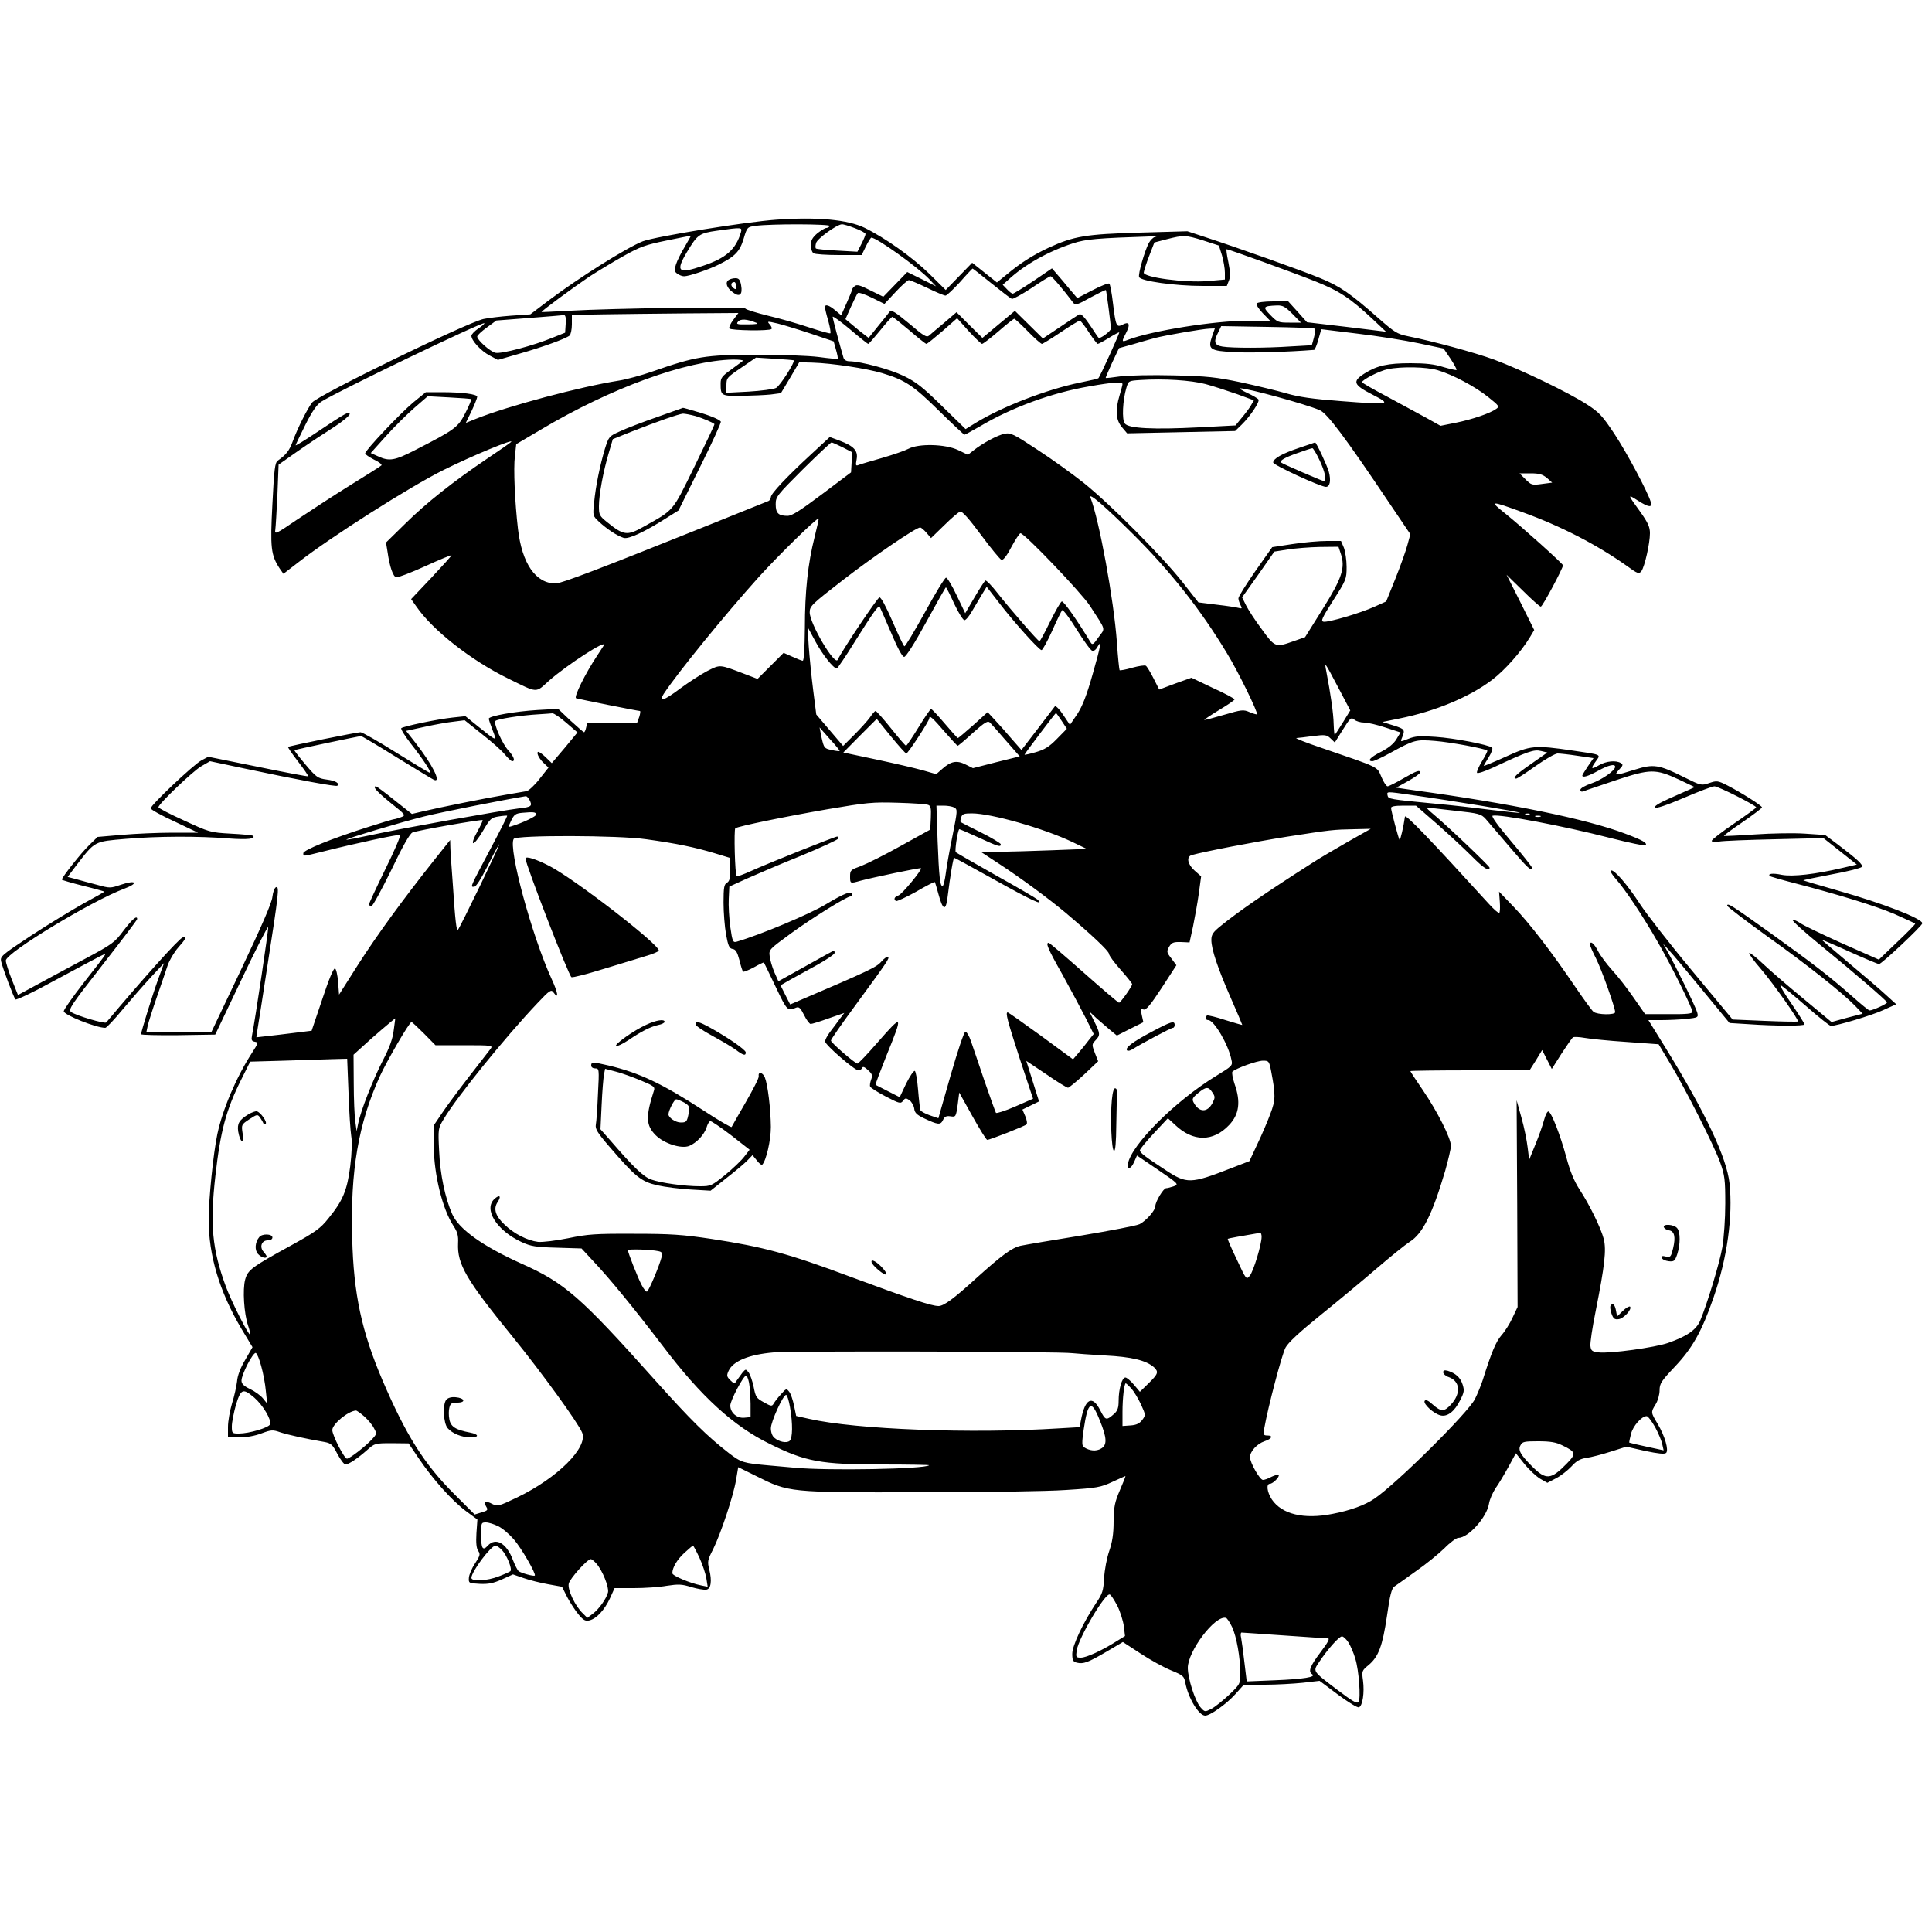 <?xml version="1.0" standalone="no"?>
<!DOCTYPE svg PUBLIC "-//W3C//DTD SVG 20010904//EN"
 "http://www.w3.org/TR/2001/REC-SVG-20010904/DTD/svg10.dtd">
<svg version="1.0" xmlns="http://www.w3.org/2000/svg"
 width="1000pt" height="1000pt" viewBox="0 0 1000 1000"
 preserveAspectRatio="xMidYMid meet">

<g transform="translate(0,1000) scale(0.1,-0.1)"
fill="#000000" stroke="none">
<path d="M4020 8863 c-160 -11 -626 -87 -693 -112 -82 -32 -329 -187 -487
-306 l-95 -72 -100 -7 c-55 -4 -119 -12 -142 -17 -87 -19 -854 -393 -887 -432
-23 -28 -77 -136 -101 -202 -17 -47 -34 -69 -77 -99 -15 -11 -19 -43 -28 -225
-12 -227 -8 -264 38 -334 l19 -27 79 61 c168 131 576 390 749 476 142 71 373
167 350 145 -5 -5 -62 -45 -125 -87 -175 -118 -315 -229 -423 -336 l-99 -97 8
-49 c11 -78 29 -128 45 -131 9 -2 76 24 149 57 74 34 135 59 137 57 2 -1 -45
-53 -103 -115 l-106 -112 27 -38 c84 -123 286 -281 475 -373 157 -77 140 -76
212 -11 93 82 305 219 283 182 -5 -7 -20 -32 -35 -54 -60 -90 -122 -215 -108
-219 15 -5 320 -66 330 -66 4 0 2 -13 -3 -30 l-11 -30 -129 0 -129 0 -6 -25
c-3 -14 -8 -25 -11 -25 -3 0 -34 27 -70 60 l-64 61 -107 -6 c-116 -7 -252 -31
-252 -45 0 -5 9 -32 20 -60 23 -59 23 -59 -73 18 l-68 55 -66 -7 c-77 -8 -254
-45 -266 -55 -4 -4 19 -41 51 -82 63 -80 108 -149 97 -149 -4 0 -82 47 -175
105 -92 58 -175 105 -184 105 -20 0 -369 -71 -375 -76 -2 -2 21 -36 52 -76 31
-40 54 -74 52 -76 -2 -2 -119 20 -260 49 l-257 52 -36 -19 c-41 -22 -262 -231
-262 -248 0 -6 55 -37 123 -68 l122 -58 -132 0 c-73 0 -190 -5 -260 -11 l-128
-11 -43 -42 c-40 -38 -142 -167 -142 -179 0 -2 50 -17 110 -32 61 -15 110 -29
110 -30 0 -2 -48 -29 -107 -61 -59 -33 -181 -107 -271 -166 -156 -103 -162
-109 -156 -135 9 -38 65 -186 74 -196 4 -4 88 35 186 89 281 151 284 153 277
141 -3 -7 -53 -72 -110 -144 -57 -73 -103 -139 -103 -147 0 -19 167 -86 215
-86 6 0 46 42 88 93 42 50 108 126 146 167 l70 75 -31 -85 c-30 -83 -87 -268
-88 -283 0 -4 86 -6 192 -5 l192 3 135 283 c74 156 137 279 139 273 3 -9 -67
-477 -84 -563 -4 -21 -1 -27 15 -30 19 -3 18 -7 -15 -58 -82 -127 -152 -293
-179 -420 -21 -99 -45 -338 -45 -443 0 -185 56 -372 168 -562 l59 -98 -38 -66
c-25 -42 -40 -82 -42 -111 -3 -25 -14 -76 -26 -114 -11 -37 -21 -92 -21 -122
l0 -54 60 0 c35 0 81 8 114 21 51 19 58 19 98 5 40 -13 135 -34 229 -50 32 -6
41 -14 65 -61 16 -30 35 -55 42 -55 17 0 63 31 115 77 36 32 39 33 125 33 l87
-1 52 -77 c73 -108 172 -219 243 -272 l61 -45 -5 -71 c-3 -50 0 -78 9 -91 12
-17 10 -25 -16 -65 -17 -25 -31 -59 -32 -74 -2 -28 -1 -29 56 -32 45 -2 70 3
115 23 l57 26 55 -19 c31 -11 88 -25 127 -32 l72 -13 27 -54 c16 -30 42 -70
59 -90 25 -30 36 -35 56 -30 37 9 78 54 106 114 l24 53 100 0 c55 0 132 5 170
12 60 9 78 9 128 -7 31 -9 66 -15 77 -13 24 4 30 45 15 105 -10 40 -9 48 20
104 39 79 105 275 119 360 l11 65 93 -46 c170 -85 167 -85 841 -84 332 0 666
5 764 12 160 10 179 14 239 42 35 16 66 30 67 30 2 0 -11 -33 -28 -72 -27 -63
-32 -86 -33 -163 0 -65 -7 -108 -23 -154 -12 -35 -24 -97 -26 -138 -4 -66 -8
-81 -42 -131 -68 -103 -123 -220 -123 -262 0 -34 4 -41 24 -46 34 -8 58 1 155
58 l83 49 92 -60 c50 -33 121 -72 158 -87 61 -25 67 -30 73 -63 15 -80 70
-171 103 -171 26 0 110 60 156 111 l44 49 109 0 c59 0 147 5 196 10 l87 10 95
-71 c54 -40 101 -69 109 -66 19 8 29 76 21 138 -7 49 -6 52 28 80 52 43 73 99
96 255 15 107 24 142 38 152 10 7 60 42 111 79 52 36 118 90 148 119 29 30 62
54 72 54 52 0 148 107 159 177 3 21 19 57 34 80 16 22 46 73 67 111 l38 70 44
-55 c25 -31 62 -65 82 -77 l37 -21 46 24 c25 13 60 41 79 61 25 28 44 39 77
44 24 3 81 18 125 32 l82 26 97 -22 c68 -14 101 -18 109 -10 14 14 -6 86 -44
150 -36 60 -36 60 -10 102 11 18 20 50 20 72 0 34 8 47 78 121 91 96 140 182
201 358 71 205 101 421 83 592 -15 134 -123 363 -329 698 l-91 147 67 0 c38 0
96 3 130 6 61 7 62 8 56 33 -6 25 -115 248 -157 321 l-20 35 32 -35 c18 -19
95 -111 172 -205 l140 -170 97 -6 c145 -10 291 -10 291 -1 0 5 -32 55 -70 111
-39 56 -62 97 -53 92 10 -6 70 -55 133 -110 63 -55 120 -101 127 -101 28 0
211 54 271 82 l67 30 -55 50 c-30 28 -117 102 -192 165 -76 64 -138 117 -138
118 0 2 64 -25 143 -61 78 -35 147 -64 153 -64 13 0 224 198 224 211 0 24
-200 102 -436 169 -98 28 -179 52 -180 53 -2 2 64 15 146 31 83 15 153 33 157
39 7 11 -23 39 -126 117 l-64 48 -104 7 c-57 4 -173 2 -259 -4 -87 -6 -159 -9
-161 -8 -2 2 42 35 97 72 55 38 100 72 100 76 0 9 -108 77 -178 113 -51 26
-56 26 -95 13 -41 -14 -43 -13 -128 29 -133 67 -160 71 -258 40 -102 -32 -110
-32 -81 0 21 21 22 27 10 34 -25 16 -77 11 -114 -11 -41 -24 -45 -19 -15 22
25 35 31 32 -120 54 -198 29 -219 27 -348 -32 -62 -28 -113 -49 -113 -47 0 2
12 23 26 45 14 23 22 45 17 49 -16 15 -197 50 -293 56 -80 6 -106 4 -140 -10
-41 -16 -42 -16 -35 1 19 46 18 49 -42 68 l-58 18 88 18 c185 37 363 111 480
200 66 50 150 145 196 221 l22 37 -71 143 -72 143 84 -82 c46 -46 88 -83 93
-83 9 0 115 199 115 214 0 8 -214 200 -295 265 -89 71 -84 72 88 9 196 -71
382 -167 536 -276 59 -43 64 -44 77 -28 17 24 44 144 44 196 0 32 -10 54 -48
108 -69 95 -69 96 -16 62 58 -37 78 -39 68 -7 -17 54 -122 251 -187 350 -63
95 -80 113 -142 153 -95 62 -345 182 -480 232 -104 38 -319 96 -449 122 -54
11 -69 21 -150 92 -147 130 -201 167 -304 209 -94 39 -429 158 -601 214 l-85
28 -249 -7 c-276 -8 -339 -18 -471 -79 -81 -38 -144 -78 -218 -140 l-48 -39
-64 51 -64 51 -68 -70 -69 -71 -85 84 c-87 85 -227 185 -335 238 -87 42 -245
57 -455 42z m275 -33 c-3 -5 -12 -10 -18 -10 -7 0 -28 -13 -47 -28 -25 -22
-33 -36 -33 -61 0 -18 6 -37 14 -42 8 -5 67 -9 132 -9 l117 0 22 45 c12 25 25
45 28 45 28 0 240 -152 300 -215 l35 -37 -74 37 -75 37 -62 -64 -62 -64 -67
33 c-53 27 -70 32 -81 22 -8 -6 -14 -15 -14 -19 0 -4 -13 -35 -28 -69 l-28
-63 -31 26 c-32 27 -53 33 -53 16 0 -6 7 -37 17 -70 9 -33 14 -62 11 -65 -2
-3 -51 11 -109 30 -57 19 -153 47 -214 61 -60 15 -113 31 -117 37 -7 11 -682
2 -923 -12 -71 -4 -131 -7 -132 -6 -4 3 167 129 247 183 42 27 121 75 176 106
87 49 116 59 224 81 67 14 124 25 126 25 1 0 -13 -25 -31 -56 -19 -31 -40 -73
-46 -92 -10 -31 -9 -37 7 -49 10 -7 25 -13 35 -13 25 0 131 36 180 61 84 42
108 67 128 133 18 61 19 61 62 67 78 11 391 10 384 -1z m130 -11 c30 -11 55
-25 55 -30 0 -5 -9 -28 -21 -51 l-21 -41 -105 6 c-58 3 -108 8 -110 11 -3 3
-3 15 1 28 5 22 106 95 133 97 7 1 37 -8 68 -20z m-590 -21 c-26 -89 -77 -134
-197 -174 -128 -44 -143 -30 -82 72 54 90 63 97 156 110 128 18 130 18 123 -8z
m2142 -25 c-9 -2 -23 -17 -31 -31 -22 -43 -56 -161 -50 -176 8 -21 187 -46
329 -46 l125 0 11 28 c8 20 7 44 -3 95 -8 37 -12 67 -9 67 11 0 337 -118 456
-165 128 -51 182 -87 299 -196 l70 -66 -204 25 -205 24 -48 54 -49 54 -78 0
c-46 0 -82 -5 -86 -11 -3 -6 11 -28 32 -50 l38 -39 -116 0 c-170 0 -498 -52
-620 -99 -33 -13 -34 -11 -8 39 22 43 14 58 -21 39 -30 -15 -34 -6 -48 109 -6
53 -15 100 -19 104 -4 4 -43 -11 -87 -34 l-79 -41 -41 48 c-22 27 -51 61 -65
77 l-25 29 -97 -66 c-54 -36 -101 -65 -106 -65 -5 0 -18 10 -30 23 l-22 23 28
25 c86 80 208 148 337 190 67 21 116 26 420 36 16 1 17 0 2 -4z m252 -18 l80
-26 16 -51 c8 -28 15 -68 15 -89 l0 -36 -91 -8 c-118 -9 -329 19 -329 44 1 9
13 48 28 86 l27 70 65 17 c87 22 96 22 189 -7z m-1098 -221 c52 -42 99 -78
106 -81 6 -2 52 23 102 56 50 34 94 61 99 61 7 0 62 -64 118 -138 9 -13 23 -9
88 28 43 23 78 40 80 39 3 -5 26 -180 26 -200 0 -13 -58 -56 -64 -47 -2 1 -22
31 -45 66 -27 40 -46 60 -54 55 -7 -3 -52 -33 -101 -66 l-88 -59 -73 72 -72
71 -84 -70 -84 -70 -67 66 -67 67 -63 -54 c-35 -29 -70 -59 -79 -67 -13 -11
-28 -2 -104 63 -71 59 -92 72 -100 61 -5 -7 -32 -41 -60 -75 l-49 -61 -26 20
c-14 10 -40 32 -59 48 l-35 29 28 63 c16 35 32 68 36 72 4 5 37 -6 73 -24 l65
-32 57 61 c31 34 63 62 69 62 7 0 49 -18 95 -40 45 -22 88 -40 95 -40 6 0 40
32 75 70 34 39 64 70 65 70 2 0 45 -34 97 -76z m1559 -159 l44 -45 -60 0 c-57
0 -62 2 -98 39 -42 43 -39 47 34 50 30 1 43 -7 80 -44z m-2894 -30 c-15 -19
-24 -40 -21 -45 7 -11 208 -14 218 -3 4 3 0 14 -9 24 -15 17 -13 17 43 4 32
-8 110 -32 173 -53 l115 -39 12 -43 c7 -24 11 -45 9 -47 -2 -2 -46 2 -97 9
-55 7 -191 12 -329 12 -260 -1 -307 -8 -536 -88 -55 -19 -132 -40 -170 -46
-198 -31 -574 -131 -741 -198 l-52 -21 30 62 c16 34 29 67 29 73 0 14 -78 24
-186 24 l-80 0 -65 -53 c-68 -57 -249 -248 -249 -264 0 -5 21 -19 46 -32 26
-12 43 -26 38 -30 -5 -5 -76 -50 -159 -101 -82 -51 -205 -131 -272 -176 -116
-79 -122 -82 -118 -56 2 15 7 97 11 182 l6 155 101 71 c56 39 139 94 185 123
45 29 82 60 82 68 0 17 -19 7 -177 -99 -57 -38 -103 -66 -103 -63 0 3 23 50
50 105 36 72 60 106 83 121 87 55 835 415 844 406 2 -2 -12 -15 -32 -28 -19
-13 -35 -30 -35 -37 0 -25 50 -79 94 -102 l43 -23 114 33 c119 34 235 76 257
93 6 5 12 31 12 58 l0 49 163 3 c89 1 283 4 431 5 l268 2 -26 -35z m-868 -21
l-3 -46 -60 -24 c-106 -44 -271 -87 -301 -80 -28 7 -94 66 -94 84 0 6 22 27
50 47 l49 36 168 13 c92 7 174 14 181 15 9 1 12 -12 10 -45z m1566 -104 c3 0
31 32 62 70 31 39 59 70 63 70 3 0 43 -32 88 -70 45 -39 84 -70 88 -70 4 0 41
30 83 66 l76 67 60 -67 c34 -37 65 -66 69 -66 5 0 43 29 85 65 41 36 78 65 82
65 3 0 35 -29 70 -65 35 -36 68 -65 73 -65 4 0 48 27 97 60 49 33 93 60 99 60
5 0 26 -27 47 -60 22 -33 42 -60 46 -60 4 0 30 14 56 30 27 17 52 30 55 30 5
0 -99 -229 -108 -238 -1 -2 -44 -12 -94 -22 -172 -35 -405 -125 -543 -210
l-50 -31 -122 119 c-100 98 -134 125 -198 156 -72 35 -222 75 -280 76 -17 0
-29 7 -32 18 -22 75 -56 203 -56 212 0 6 40 -23 89 -64 49 -42 92 -76 95 -76z
m-579 109 c13 -5 -1 -8 -44 -8 -56 -1 -62 1 -51 14 13 16 47 14 95 -6z m2890
-30 c3 -4 2 -25 -4 -46 l-11 -40 -107 -6 c-133 -9 -306 -9 -355 -1 -43 7 -48
25 -22 75 l15 31 239 -4 c131 -2 241 -6 245 -9z m-531 -39 c-24 -69 -13 -76
118 -83 87 -4 272 1 410 12 4 1 14 25 22 54 l15 53 188 -23 c103 -12 246 -35
317 -50 l128 -27 36 -53 c19 -29 33 -55 31 -58 -3 -2 -33 5 -68 15 -46 15 -92
20 -170 20 -118 0 -173 -12 -238 -53 -65 -41 -58 -59 40 -109 102 -53 97 -54
-164 -34 -145 11 -216 21 -281 40 -48 14 -153 39 -235 57 -130 27 -173 32
-348 36 -114 3 -232 0 -275 -5 -41 -6 -76 -10 -77 -8 -1 1 14 36 33 78 l36 76
72 20 c39 12 91 26 116 33 55 14 245 47 281 48 l27 1 -14 -40z m-2166 -125 c9
-7 -70 -132 -91 -143 -15 -7 -78 -15 -142 -19 l-115 -6 0 39 c0 38 3 41 77 91
l76 52 96 -6 c53 -3 97 -7 99 -8z m-263 -3 c-6 -5 -34 -25 -62 -46 -46 -33
-53 -42 -53 -71 0 -64 2 -65 109 -64 53 1 120 4 150 7 l53 7 48 80 47 80 69
-2 c100 -3 278 -30 359 -54 120 -36 162 -64 295 -195 69 -68 129 -124 132
-124 4 0 39 20 80 43 166 99 373 174 565 207 124 22 173 25 173 12 0 -5 -7
-31 -15 -58 -23 -77 -20 -127 12 -165 l27 -32 280 6 279 6 34 33 c44 43 94
118 87 130 -4 6 -30 21 -58 34 -28 13 -44 24 -36 24 39 0 336 -81 411 -113 38
-16 130 -138 361 -482 l108 -160 -15 -55 c-8 -30 -36 -109 -62 -174 l-48 -119
-60 -27 c-75 -34 -239 -82 -264 -78 -16 3 -9 18 50 111 67 105 69 110 69 173
0 36 -7 80 -14 99 l-15 35 -73 0 c-40 0 -120 -7 -178 -16 l-105 -16 -88 -125
c-48 -69 -87 -131 -87 -140 0 -8 5 -23 11 -35 9 -17 8 -19 -8 -15 -10 3 -61
11 -114 17 l-96 12 -84 107 c-106 134 -372 401 -509 511 -58 46 -166 124 -240
172 -123 81 -138 89 -170 83 -36 -7 -113 -48 -162 -87 l-28 -22 -52 25 c-67
31 -203 34 -256 6 -19 -10 -80 -31 -135 -47 -56 -16 -111 -32 -121 -36 -17 -7
-18 -4 -12 29 8 44 -14 68 -88 96 l-51 19 -95 -88 c-128 -118 -210 -205 -210
-223 0 -8 -6 -17 -12 -20 -7 -3 -164 -66 -348 -140 -521 -209 -724 -287 -754
-287 -103 0 -174 102 -195 282 -16 138 -24 312 -16 377 l7 62 127 75 c363 216
752 358 996 363 32 0 55 -3 50 -7z m3596 -48 c78 -23 195 -85 263 -140 55 -44
58 -48 41 -60 -31 -23 -125 -55 -209 -72 l-80 -16 -75 42 c-42 23 -133 72
-203 110 -70 37 -128 70 -128 74 0 12 91 59 133 67 72 15 200 12 258 -5z
m-1201 -72 c41 -11 114 -35 163 -52 l87 -32 -16 -28 c-9 -15 -31 -44 -48 -64
l-31 -38 -190 -10 c-233 -12 -364 -6 -383 20 -16 19 -11 121 8 184 11 37 11
37 73 41 120 8 261 -1 337 -21z m-3801 -78 c2 -2 -11 -34 -30 -71 -38 -75 -52
-86 -261 -193 -105 -54 -133 -59 -191 -32 l-38 17 79 88 c43 48 110 114 148
147 l68 59 111 -6 c60 -3 112 -7 114 -9z m1922 -249 l50 -26 -3 -52 -3 -52
-149 -112 c-116 -87 -157 -113 -180 -113 -47 0 -61 14 -61 60 0 39 6 46 141
181 77 76 144 139 148 139 3 0 29 -11 57 -25z m3646 -159 l27 -24 -53 -7 c-51
-7 -55 -6 -85 24 l-31 31 57 0 c45 0 62 -5 85 -24z m-2142 -291 c194 -193 350
-391 485 -615 59 -96 163 -310 156 -317 -2 -2 -19 3 -38 11 -32 14 -41 13
-133 -14 -55 -16 -100 -28 -102 -26 -1 1 33 24 77 51 44 26 80 51 80 55 0 4
-50 31 -112 59 l-111 53 -84 -30 -83 -31 -30 59 c-16 32 -34 61 -39 64 -5 4
-37 -1 -70 -10 -34 -10 -63 -15 -66 -13 -2 3 -9 68 -14 145 -16 219 -91 631
-137 749 -11 29 77 -47 221 -190z m-681 -133 c9 -2 29 24 51 67 21 39 42 71
47 71 21 0 315 -308 359 -375 86 -133 81 -114 45 -163 -26 -38 -32 -42 -41
-27 -68 113 -140 215 -149 212 -6 -1 -33 -49 -61 -105 -27 -56 -52 -102 -55
-101 -8 1 -152 167 -215 247 -31 40 -60 70 -65 67 -4 -3 -30 -42 -56 -87 l-48
-82 -44 92 c-24 51 -49 92 -55 92 -7 0 -56 -81 -110 -180 -55 -99 -102 -178
-106 -175 -5 2 -32 61 -62 130 -35 80 -59 124 -67 123 -11 -2 -197 -280 -216
-323 -15 -33 -146 189 -145 246 0 32 11 42 175 169 155 120 375 270 397 270 4
0 19 -12 32 -27 l24 -28 68 66 c37 37 75 69 83 71 10 3 45 -36 108 -121 51
-69 99 -127 106 -129z m-968 117 c-34 -135 -50 -278 -50 -471 -1 -105 -5 -168
-11 -168 -5 0 -30 10 -54 21 l-45 20 -67 -67 -68 -68 -68 26 c-131 50 -124 49
-192 15 -34 -18 -96 -58 -138 -89 -86 -65 -117 -75 -88 -30 71 108 314 407
493 606 105 116 303 309 309 302 2 -1 -8 -45 -21 -97z m2724 -85 c24 -72 7
-125 -93 -285 l-92 -147 -60 -21 c-93 -33 -96 -32 -164 62 -34 45 -70 101 -81
123 l-21 42 84 118 83 119 70 11 c38 6 113 12 166 13 l96 1 12 -36z m-2001
-259 c22 -47 46 -85 53 -85 7 0 25 21 40 48 15 26 38 64 51 86 l24 39 61 -79
c77 -101 210 -249 223 -249 5 0 30 45 55 100 24 55 48 103 52 107 4 4 39 -42
76 -102 38 -61 74 -110 82 -110 7 0 18 9 24 21 24 43 18 8 -24 -139 -32 -113
-53 -166 -80 -208 l-38 -56 -35 52 c-19 29 -38 48 -43 44 -4 -5 -44 -58 -90
-118 l-83 -108 -51 58 c-28 33 -67 77 -87 98 l-37 40 -74 -67 c-42 -37 -77
-67 -80 -67 -3 0 -33 34 -68 75 -35 41 -66 75 -71 75 -4 0 -33 -43 -65 -95
-32 -52 -61 -95 -64 -95 -4 0 -39 41 -78 90 -40 50 -76 90 -80 90 -4 0 -17
-15 -29 -33 -12 -17 -49 -58 -81 -90 l-58 -58 -70 82 -69 81 -16 126 c-9 70
-19 172 -23 227 l-6 100 40 -74 c36 -68 94 -141 111 -141 4 0 46 62 93 138 92
146 122 190 129 182 2 -3 28 -62 58 -132 35 -83 59 -128 69 -128 9 0 54 70
114 180 54 99 100 180 102 180 2 0 22 -38 43 -85z m1989 -436 l61 -116 -38
-62 c-21 -34 -40 -63 -42 -65 -2 -2 -5 24 -6 57 -1 54 -15 152 -39 277 -9 46
-7 44 64 -91z m-3997 -180 l58 -50 -66 -80 -67 -79 -33 32 c-18 17 -35 29 -39
26 -8 -8 9 -39 35 -62 l20 -19 -46 -58 c-25 -33 -56 -61 -67 -64 -12 -2 -64
-11 -116 -20 -95 -16 -330 -63 -427 -86 l-51 -12 -90 71 c-49 40 -93 72 -96
72 -20 0 4 -27 75 -85 80 -64 81 -65 54 -75 -14 -5 -30 -10 -34 -10 -5 0 -66
-18 -137 -41 -186 -59 -334 -119 -334 -135 0 -18 -6 -18 108 10 163 41 381 88
392 84 6 -2 -28 -81 -75 -176 -47 -96 -85 -178 -85 -183 0 -5 6 -9 13 -9 6 0
52 84 102 186 59 124 96 189 110 195 26 11 358 69 363 64 2 -2 -10 -28 -27
-59 -18 -31 -27 -57 -22 -60 5 -4 28 25 50 62 38 65 43 70 82 76 23 4 43 5 44
4 2 -2 -37 -79 -87 -173 -108 -204 -104 -195 -84 -195 10 0 35 39 71 110 30
61 57 110 59 110 6 0 -203 -432 -214 -443 -7 -8 -14 47 -26 233 -4 52 -8 109
-9 125 -2 17 -3 47 -4 69 l-1 38 -82 -103 c-166 -209 -297 -390 -394 -541
l-99 -156 -5 66 c-3 36 -10 67 -16 69 -8 3 -33 -59 -66 -159 l-55 -163 -89
-11 c-49 -6 -113 -14 -143 -17 l-54 -6 6 42 c4 23 27 170 51 327 58 372 63
414 45 408 -8 -3 -16 -24 -19 -50 -3 -31 -55 -150 -160 -372 l-155 -326 -168
0 -169 0 7 33 c4 17 25 84 47 147 22 63 47 137 56 164 9 26 34 68 54 91 41 46
46 58 24 53 -18 -4 -212 -220 -396 -440 -7 -9 -158 36 -182 54 -16 12 0 36
162 243 99 127 180 233 180 238 0 21 -25 0 -70 -59 -47 -63 -58 -71 -202 -148
-84 -45 -196 -105 -249 -134 l-96 -52 -32 80 c-17 43 -31 88 -31 98 0 40 446
310 613 372 77 29 62 47 -16 21 -56 -19 -58 -19 -124 -1 -38 10 -87 23 -111
30 l-42 11 46 61 c97 126 91 122 255 136 165 14 374 15 534 2 97 -7 141 -2
124 14 -3 3 -54 8 -114 11 -108 6 -112 8 -242 68 -73 33 -133 64 -133 69 0 16
177 186 222 212 l45 26 184 -39 c273 -58 469 -94 475 -88 13 13 -9 26 -55 32
-46 6 -54 12 -110 78 -33 39 -59 73 -57 74 2 3 335 73 345 73 4 0 88 -50 186
-111 99 -61 185 -113 192 -116 39 -15 -9 80 -97 193 l-48 61 96 21 c54 12 122
24 152 27 l55 7 90 -72 c50 -39 103 -86 118 -105 16 -19 33 -35 38 -35 17 0 9
24 -19 55 -31 33 -78 138 -68 153 6 10 133 30 226 35 30 2 61 4 69 5 7 1 40
-21 72 -49z m2564 10 l27 -41 -52 -53 c-40 -41 -64 -55 -108 -68 -31 -9 -58
-15 -59 -13 -2 2 159 215 163 216 1 0 14 -19 29 -41z m-606 -56 c35 -40 65
-73 68 -73 3 0 39 30 79 67 64 57 77 64 89 52 8 -8 45 -50 83 -94 l70 -80
-121 -30 -121 -31 -38 19 c-46 23 -76 17 -120 -22 l-32 -28 -70 20 c-39 11
-147 36 -241 56 l-170 36 86 87 87 87 73 -90 c40 -49 76 -89 80 -89 9 0 119
169 119 182 0 18 17 3 79 -69z m2172 47 c19 0 69 -12 111 -26 l77 -25 -21 -35
c-14 -23 -40 -45 -79 -65 -56 -28 -75 -49 -45 -49 7 0 49 19 92 43 124 68 133
70 231 62 79 -6 261 -40 271 -50 3 -2 -10 -27 -27 -55 -17 -28 -29 -55 -26
-60 3 -5 40 7 83 27 182 85 212 95 248 86 l33 -8 -84 -59 c-77 -53 -100 -76
-77 -76 5 0 50 29 100 65 51 36 102 65 114 65 12 0 59 -5 104 -12 l82 -12 -29
-42 c-16 -24 -29 -45 -29 -48 0 -13 30 -4 81 24 54 30 89 38 89 21 0 -19 -68
-67 -123 -86 -33 -11 -57 -25 -57 -33 0 -9 6 -12 18 -7 9 4 85 29 167 57 178
59 204 59 325 3 l82 -39 -28 -13 c-16 -7 -65 -29 -108 -48 -51 -23 -76 -39
-70 -45 6 -6 60 12 149 50 77 33 148 60 159 60 20 0 216 -99 216 -109 0 -3
-52 -41 -115 -84 -63 -43 -115 -83 -115 -89 0 -6 14 -8 38 -4 20 4 150 9 288
12 l252 6 86 -68 87 -69 -73 -17 c-140 -33 -260 -47 -316 -36 -47 10 -74 6
-61 -7 3 -2 57 -18 119 -34 236 -61 428 -120 528 -163 57 -25 104 -47 105 -49
1 -3 -41 -46 -93 -95 l-95 -91 -190 84 c-104 47 -202 94 -217 105 -16 11 -33
18 -39 16 -6 -2 60 -62 147 -133 166 -135 337 -282 341 -293 3 -7 -74 -42 -90
-42 -5 0 -45 33 -90 73 -118 104 -197 165 -421 326 -204 146 -226 160 -226
143 0 -5 92 -75 204 -156 211 -150 393 -295 459 -363 l38 -40 -81 -21 -80 -22
-142 118 c-78 64 -173 146 -210 181 -37 35 -71 62 -74 58 -3 -3 24 -41 61 -83
67 -79 198 -265 191 -271 -2 -2 -79 -1 -171 3 l-167 7 -211 254 c-116 139
-236 294 -268 343 -64 99 -136 183 -151 174 -5 -3 7 -23 26 -44 46 -51 139
-190 216 -325 70 -121 180 -343 180 -362 0 -10 -31 -13 -122 -12 l-123 0 -60
86 c-33 48 -83 112 -111 142 -28 31 -61 75 -73 99 -20 39 -41 56 -41 32 0 -6
14 -38 31 -71 29 -58 99 -254 99 -278 0 -15 -92 -14 -112 2 -8 6 -50 64 -93
127 -124 183 -239 332 -321 417 l-75 78 4 -53 c2 -29 1 -55 -3 -57 -4 -3 -29
19 -55 48 -305 335 -430 465 -433 450 -7 -51 -24 -124 -28 -120 -5 5 -43 148
-44 165 0 8 19 12 65 12 l64 0 108 -94 c59 -52 139 -126 178 -165 63 -64 95
-85 95 -62 0 8 -216 214 -290 276 -23 19 -39 35 -35 35 3 0 68 -7 143 -16 129
-14 138 -17 162 -43 14 -16 69 -81 124 -145 90 -106 116 -131 116 -108 0 5
-49 67 -109 138 -68 80 -104 130 -95 132 38 9 366 -53 607 -115 98 -25 181
-42 184 -39 12 12 -14 27 -105 61 -200 76 -597 157 -1096 225 l-89 13 61 34
c34 19 62 39 62 44 0 16 -17 10 -88 -31 -38 -22 -74 -40 -80 -40 -6 0 -21 22
-32 49 -24 55 -4 45 -310 150 -80 27 -138 50 -130 51 8 0 47 5 85 10 64 8 72
7 92 -12 l22 -21 42 67 c38 61 43 65 59 51 9 -8 32 -15 51 -15z m-2715 -147
c-2 -2 -20 0 -42 5 -37 8 -39 10 -51 62 l-11 55 53 -60 c30 -32 53 -61 51 -62z
m2961 -228 c206 -29 564 -88 560 -92 -2 -2 -73 6 -158 16 -85 11 -210 25 -279
31 -241 23 -244 24 -248 43 -4 21 -8 21 125 2z m-4567 -24 c17 -33 12 -38 -52
-45 -93 -11 -605 -103 -757 -136 -74 -16 -136 -28 -138 -26 -5 4 281 90 402
120 92 23 421 88 527 105 4 0 12 -8 18 -18z m2064 -27 c14 -5 16 -17 14 -67
l-3 -61 -150 -83 c-82 -46 -176 -93 -207 -105 -55 -20 -58 -22 -58 -54 0 -38
0 -38 53 -23 63 17 310 69 314 65 7 -7 -98 -135 -117 -141 -21 -7 -26 -20 -12
-29 4 -2 51 19 103 48 51 30 95 52 97 51 2 -1 11 -31 20 -65 22 -81 37 -87 46
-18 15 121 30 208 35 208 3 0 98 -52 211 -115 190 -106 259 -138 220 -101 -8
7 -105 64 -215 125 -110 62 -203 116 -208 120 -6 6 9 109 18 119 1 1 46 -18
100 -43 102 -47 115 -51 115 -35 0 5 -46 33 -102 61 -57 28 -105 53 -106 54
-2 2 -1 13 3 24 5 18 15 21 55 21 101 0 373 -78 520 -148 l75 -36 -180 -7
c-99 -4 -222 -7 -274 -8 l-93 -1 93 -61 c115 -75 263 -185 344 -253 135 -114
225 -199 225 -213 0 -8 27 -45 60 -82 33 -37 60 -71 60 -75 0 -11 -60 -96 -68
-96 -4 0 -86 70 -182 155 -96 85 -178 155 -182 155 -17 0 -5 -30 71 -164 43
-78 97 -179 120 -224 l42 -84 -25 -31 c-13 -18 -37 -47 -53 -66 l-29 -34 -166
122 c-91 66 -169 121 -172 121 -13 0 -3 -39 62 -239 l69 -208 -94 -41 c-51
-22 -95 -36 -98 -32 -3 5 -30 80 -60 167 -29 87 -61 179 -70 206 -9 26 -22 47
-28 47 -7 0 -40 -99 -76 -224 l-64 -224 -44 15 c-25 9 -47 21 -49 27 -2 6 -8
54 -12 105 -4 52 -12 96 -17 98 -6 2 -26 -28 -45 -66 l-33 -70 -61 31 c-34 17
-62 32 -64 33 -2 2 24 70 57 153 87 214 85 217 -48 65 -52 -60 -98 -108 -103
-108 -12 0 -137 108 -137 119 -1 5 54 84 121 175 173 236 182 250 175 258 -4
4 -20 -7 -35 -24 -25 -29 -58 -45 -430 -204 l-42 -18 -25 49 -25 50 52 30 c29
16 92 51 140 77 48 27 88 54 88 61 0 6 -2 12 -3 12 -2 0 -68 -36 -146 -80
l-142 -79 -21 47 c-11 26 -22 63 -24 82 -5 35 -3 36 113 121 109 79 286 189
305 189 4 0 8 5 8 10 0 22 -39 7 -134 -50 -84 -51 -339 -158 -462 -194 -20 -6
-23 -1 -34 76 -6 46 -10 111 -8 146 l3 63 90 41 c50 22 175 76 280 118 104 43
191 83 193 89 2 6 0 11 -5 11 -11 0 -362 -140 -447 -179 -38 -17 -71 -29 -73
-27 -9 8 -15 243 -7 249 18 11 256 60 475 98 206 35 235 38 365 34 77 -2 148
-7 158 -11z m135 -14 c18 -9 17 -16 -9 -147 -16 -76 -31 -164 -35 -196 -4 -31
-11 -59 -15 -62 -14 -9 -20 48 -27 233 l-6 182 37 0 c21 0 45 -4 55 -10z
m-2163 -35 c3 -9 -70 -44 -129 -62 -17 -5 -17 -4 -1 30 15 31 23 37 58 40 56
5 69 4 72 -8z m5141 -1 c-3 -3 -12 -4 -19 -1 -8 3 -5 6 6 6 11 1 17 -2 13 -5z
m56 -11 c-7 -2 -19 -2 -25 0 -7 3 -2 5 12 5 14 0 19 -2 13 -5z m-998 -131
c-66 -38 -147 -85 -180 -107 -240 -153 -388 -255 -477 -328 -40 -32 -48 -45
-48 -72 0 -48 32 -144 100 -299 33 -75 60 -139 60 -141 0 -1 -39 10 -87 25
-48 16 -91 26 -95 24 -13 -8 -9 -24 6 -24 30 0 105 -128 120 -206 7 -29 4 -32
-78 -82 -213 -130 -441 -358 -458 -456 -5 -33 16 -27 32 9 l15 34 109 -74
c107 -73 108 -75 82 -85 -15 -5 -33 -10 -40 -10 -14 0 -56 -70 -56 -93 0 -22
-47 -75 -81 -93 -16 -8 -152 -34 -302 -59 -149 -24 -291 -48 -314 -53 -46 -10
-100 -51 -231 -169 -114 -104 -167 -143 -194 -143 -37 0 -147 37 -455 151
-323 121 -451 155 -718 196 -153 23 -213 27 -405 27 -199 1 -238 -2 -339 -23
-66 -13 -131 -21 -156 -19 -55 7 -125 42 -173 89 -48 45 -59 82 -37 116 21 31
12 42 -15 18 -59 -53 10 -164 140 -224 48 -22 72 -26 182 -29 l128 -4 62 -67
c83 -88 207 -239 361 -441 196 -259 365 -413 552 -504 186 -92 264 -106 581
-106 136 0 245 -2 243 -4 -20 -20 -526 -29 -694 -13 -44 4 -105 9 -135 12
-133 12 -143 15 -205 62 -115 89 -197 170 -388 383 -384 430 -465 500 -687
599 -200 90 -324 178 -359 256 -37 83 -63 207 -68 327 -6 114 -5 118 22 163
66 113 319 426 487 603 64 68 71 72 83 55 28 -39 24 -3 -9 68 -102 221 -227
680 -197 727 12 20 543 19 686 -2 159 -22 253 -42 353 -72 l82 -25 0 -59 c0
-46 -4 -61 -17 -69 -15 -8 -18 -24 -18 -103 0 -51 6 -125 13 -165 11 -60 17
-72 34 -75 16 -2 24 -16 35 -57 7 -30 16 -57 19 -60 3 -3 28 7 56 22 28 16 51
27 52 25 1 -2 29 -58 61 -126 60 -126 61 -126 107 -107 14 5 22 -3 40 -39 12
-25 28 -46 34 -46 7 0 49 13 93 29 l81 28 -25 -33 c-14 -19 -36 -49 -50 -67
-14 -19 -25 -40 -24 -48 1 -18 152 -149 172 -149 9 0 17 6 20 13 3 8 12 5 30
-12 22 -20 24 -27 16 -49 -5 -14 -8 -30 -5 -36 2 -6 38 -29 80 -51 71 -37 78
-39 90 -23 11 15 15 16 34 3 11 -9 22 -28 24 -43 2 -21 13 -32 48 -49 76 -36
88 -37 101 -10 8 18 17 22 39 19 27 -4 28 -3 37 60 l8 63 68 -122 c38 -68 72
-123 77 -123 13 0 194 71 203 80 5 4 2 23 -6 42 l-15 35 43 21 43 21 -33 105
-33 105 103 -69 c56 -39 107 -70 113 -70 5 0 43 31 83 68 l73 69 -17 43 c-16
42 -16 45 3 65 26 27 25 35 -6 98 l-26 52 38 -36 c22 -19 54 -47 72 -62 l33
-27 69 35 68 34 -8 36 c-7 31 -6 35 9 30 13 -4 35 22 94 112 l76 117 -26 35
c-25 32 -25 36 -12 60 13 22 22 26 61 25 l45 -2 18 82 c9 44 23 121 30 171
l12 89 -34 30 c-36 32 -44 71 -15 80 63 18 328 69 492 95 231 36 241 37 350
39 l85 2 -120 -68z m-4937 -974 c-5 -44 -22 -91 -57 -158 -52 -102 -114 -259
-127 -325 l-8 -40 -7 50 c-4 28 -8 117 -8 198 l-1 148 53 48 c38 36 154 135
163 140 0 1 -3 -27 -8 -61z m157 -18 l59 -60 149 0 c145 0 149 -1 136 -19 -8
-10 -57 -74 -110 -142 -53 -68 -116 -153 -140 -189 l-44 -65 0 -105 c1 -150
45 -328 102 -415 21 -32 26 -50 24 -90 -5 -109 42 -189 283 -485 151 -186 338
-444 359 -495 32 -76 -127 -235 -337 -336 -96 -46 -101 -47 -129 -33 -33 18
-46 11 -30 -15 10 -16 7 -20 -24 -29 l-36 -11 -107 107 c-156 156 -249 305
-370 587 -108 253 -150 447 -157 737 -10 348 32 592 143 837 36 79 153 281
164 281 3 0 32 -27 65 -60z m6224 -43 l166 -12 57 -95 c81 -134 231 -431 262
-518 23 -65 26 -88 26 -211 0 -79 -7 -176 -15 -226 -15 -85 -79 -295 -115
-381 -21 -48 -69 -81 -166 -115 -69 -24 -302 -56 -359 -49 -35 4 -40 9 -43 33
-2 16 10 97 27 180 47 237 56 317 42 374 -15 57 -72 175 -127 259 -27 42 -48
93 -67 165 -31 114 -76 230 -92 236 -6 2 -16 -18 -23 -44 -7 -27 -27 -84 -45
-127 l-32 -79 -8 64 c-4 35 -18 105 -32 154 l-25 90 3 -535 2 -535 -26 -55
c-14 -31 -40 -72 -58 -92 -29 -34 -51 -87 -97 -233 -9 -27 -27 -71 -40 -97
-36 -71 -406 -438 -520 -515 -48 -33 -124 -61 -218 -79 -147 -29 -261 -2 -313
75 -25 38 -30 81 -10 81 16 0 53 38 45 46 -4 3 -20 -2 -37 -10 -16 -9 -36 -16
-44 -16 -16 0 -67 89 -67 118 0 29 36 69 75 82 39 13 47 30 14 30 -19 0 -21 4
-15 38 19 108 91 382 110 417 14 26 72 80 181 168 88 71 218 179 289 240 72
62 149 124 172 139 68 42 118 144 184 367 16 57 30 116 30 130 0 39 -70 178
-145 288 -36 52 -65 97 -65 99 0 2 139 4 309 4 l308 0 33 52 32 53 25 -49 25
-49 50 79 c28 43 55 82 60 85 5 3 32 2 60 -3 27 -5 125 -15 217 -21z m-6615
-264 c3 -98 10 -198 14 -223 5 -27 3 -89 -5 -155 -16 -126 -38 -179 -112 -270
-42 -53 -67 -71 -192 -140 -208 -114 -226 -128 -240 -178 -14 -51 -6 -177 15
-238 8 -24 13 -45 11 -47 -7 -7 -97 170 -126 249 -71 193 -83 321 -54 574 26
231 55 340 134 498 l46 92 175 5 c96 3 209 7 251 8 l76 2 7 -177z m4775 115
c24 -126 24 -151 -4 -224 -14 -38 -44 -108 -67 -156 l-41 -88 -101 -39 c-203
-79 -224 -79 -332 -8 -110 72 -133 90 -134 103 0 6 33 46 73 89 l72 77 37 -34
c93 -89 197 -89 280 -1 52 55 61 120 28 213 -10 30 -15 59 -11 63 17 17 127
57 158 57 30 0 32 -2 42 -52z m-304 -112 c15 -22 15 -27 1 -55 -27 -51 -70
-50 -98 3 -9 17 -6 24 23 48 41 34 54 35 74 4z m255 -748 c0 -39 -42 -178 -61
-201 -18 -22 -18 -22 -67 83 -28 58 -49 106 -47 108 2 2 72 15 168 31 4 0 7
-9 7 -21z m-3122 -74 c19 -4 21 -9 16 -32 -10 -40 -64 -171 -75 -177 -4 -3
-17 12 -28 34 -21 40 -71 168 -71 180 0 7 118 4 158 -5z m2142 -528 c19 -2 96
-8 170 -12 137 -7 212 -25 253 -61 25 -24 22 -34 -28 -83 l-45 -44 -31 37
c-17 20 -37 37 -44 37 -18 0 -35 -60 -35 -121 0 -34 -5 -50 -22 -66 -42 -37
-46 -36 -73 17 -41 81 -79 62 -100 -51 l-7 -36 -103 -6 c-461 -29 -1055 -6
-1297 49 l-67 15 -11 53 c-6 30 -17 62 -25 72 -14 18 -16 18 -42 -12 -16 -17
-32 -38 -38 -48 -9 -16 -13 -16 -52 6 -38 21 -42 27 -52 79 -6 30 -18 64 -26
75 -15 19 -15 19 -33 -2 -9 -12 -22 -30 -29 -40 -11 -18 -12 -18 -33 2 -18 18
-20 24 -9 48 23 51 105 85 234 96 86 8 1487 5 1545 -4z m-4198 -67 c10 -35 21
-93 24 -129 l7 -65 -22 27 c-11 14 -41 36 -66 48 -34 16 -45 28 -45 44 0 32
60 148 74 143 6 -2 19 -33 28 -68z m2525 -86 c4 -21 7 -69 8 -108 l0 -70 -32
-3 c-39 -4 -73 26 -73 63 0 26 68 155 82 155 4 0 11 -17 15 -37z m1979 -30
c14 -16 36 -53 50 -83 24 -54 25 -54 6 -80 -14 -18 -30 -26 -60 -28 l-42 -3 0
73 c0 72 9 148 17 148 2 0 15 -12 29 -27z m-4540 -47 c45 -39 90 -115 82 -138
-7 -18 -109 -48 -161 -48 -36 0 -37 1 -37 38 0 20 10 70 21 110 26 84 36 88
95 38z m2773 -49 c15 -86 14 -162 -2 -175 -16 -13 -55 -5 -79 16 -11 9 -18 29
-18 49 0 34 63 173 79 173 5 0 14 -28 20 -63z m1604 -70 c37 -91 38 -127 6
-145 -25 -15 -59 -12 -88 7 -11 7 -12 22 -2 91 22 148 40 158 84 47z m-3808
22 c20 -18 43 -45 51 -62 15 -27 14 -30 -8 -54 -34 -38 -118 -103 -132 -103
-14 0 -76 121 -76 148 0 31 81 98 122 101 4 1 23 -13 43 -30z m6682 -56 c17
-32 34 -72 37 -89 l7 -31 -88 19 c-48 10 -88 20 -90 21 -1 2 3 22 9 45 10 41
55 92 81 92 7 0 26 -26 44 -57z m-481 -94 c71 -34 74 -43 23 -95 -81 -83 -107
-86 -178 -15 -61 61 -75 86 -61 110 9 19 20 21 92 21 62 0 92 -5 124 -21z
m-5507 -419 c22 -10 57 -41 80 -67 40 -46 117 -180 109 -188 -5 -5 -69 12 -84
23 -5 4 -18 29 -29 57 -32 87 -89 120 -130 75 -26 -29 -35 -16 -35 56 0 62 1
64 25 64 14 0 43 -9 64 -20z m20 -124 c25 -27 53 -97 43 -108 -4 -4 -31 -16
-60 -27 -60 -24 -142 -28 -142 -8 0 32 101 167 125 167 6 0 22 -11 34 -24z
m1021 -38 c16 -35 32 -83 36 -107 l7 -44 -34 7 c-56 11 -149 50 -149 63 0 29
24 70 62 105 23 21 43 38 45 38 2 0 17 -28 33 -62z m-534 -30 c33 -37 67 -124
61 -150 -9 -34 -47 -87 -79 -111 l-28 -21 -22 22 c-41 38 -82 125 -74 156 7
27 96 126 114 126 5 0 17 -10 28 -22z m2697 -219 c15 -30 30 -78 34 -106 l6
-51 -42 -26 c-75 -48 -158 -86 -186 -86 -26 0 -27 2 -22 38 11 67 147 297 171
289 6 -1 23 -28 39 -58z m594 -110 c23 -48 43 -159 43 -243 0 -51 -2 -54 -58
-108 -32 -30 -73 -63 -92 -73 -34 -17 -34 -17 -57 9 -27 32 -64 145 -65 202
-1 86 140 274 197 260 6 -1 20 -22 32 -47z m268 -44 c116 -8 218 -15 227 -15
13 0 3 -19 -37 -72 -55 -73 -65 -100 -43 -114 22 -14 -44 -25 -193 -31 l-146
-6 -12 99 c-6 54 -14 111 -17 127 -4 15 -2 27 2 27 5 0 104 -7 219 -15z m335
-37 c11 -18 27 -55 35 -83 19 -61 29 -205 17 -224 -8 -11 -31 3 -108 61 -132
100 -129 96 -97 144 45 68 104 134 119 134 8 0 23 -15 34 -32z"/>
<path d="M3772 8551 c-20 -12 -11 -41 21 -64 35 -27 52 -13 43 37 -5 28 -12
36 -29 36 -12 0 -28 -4 -35 -9z m38 -32 c0 -18 -2 -19 -15 -9 -15 12 -12 30 6
30 5 0 9 -10 9 -21z"/>
<path d="M3400 7841 c-74 -26 -161 -59 -192 -74 -56 -25 -57 -27 -77 -90 -25
-83 -48 -193 -56 -279 -7 -68 -7 -68 26 -99 40 -37 94 -73 127 -83 25 -8 109
31 225 105 l59 37 112 226 c62 124 110 230 107 234 -9 12 -60 33 -131 53 -36
11 -65 19 -65 18 0 0 -61 -22 -135 -48z m202 5 c40 -13 84 -31 96 -41 2 -2
-45 -100 -103 -219 -118 -240 -103 -222 -267 -314 -82 -46 -101 -43 -185 25
-40 32 -43 38 -43 83 0 58 22 179 51 276 l21 71 92 37 c137 54 249 93 271 95
11 0 41 -6 67 -13z"/>
<path d="M6725 7682 c-90 -30 -135 -56 -135 -76 0 -13 245 -126 273 -126 21 0
27 34 15 78 -9 33 -65 152 -71 152 -1 0 -38 -13 -82 -28z m105 -64 c29 -61 38
-108 22 -108 -8 0 -214 89 -221 96 -10 9 19 26 85 49 38 14 73 25 77 25 4 0
21 -28 37 -62z"/>
<path d="M2720 5556 c0 -29 224 -608 238 -614 8 -2 80 16 160 41 81 25 180 55
220 67 39 11 72 25 72 30 0 33 -434 369 -567 438 -68 35 -123 53 -123 38z"/>
<path d="M3345 4696 c-66 -30 -168 -103 -156 -110 5 -3 33 10 63 30 68 46 115
70 156 79 17 3 32 11 32 16 0 16 -44 9 -95 -15z"/>
<path d="M3600 4698 c0 -7 40 -34 88 -60 48 -26 102 -58 121 -72 39 -29 51
-32 51 -13 0 13 -88 74 -181 126 -61 34 -79 38 -79 19z"/>
<path d="M5960 4659 c-98 -52 -139 -83 -126 -96 4 -4 17 -1 29 7 46 29 198
110 208 110 5 0 9 7 9 15 0 24 -18 18 -120 -36z"/>
<path d="M3060 4485 c0 -9 9 -15 21 -15 20 0 21 -3 14 -132 -3 -73 -8 -145
-11 -159 -4 -22 8 -42 71 -115 134 -156 164 -180 247 -199 40 -9 119 -19 174
-22 l102 -6 83 66 c46 36 95 77 109 92 l25 26 22 -27 c12 -16 25 -26 28 -23
21 22 45 127 45 196 -1 94 -16 218 -31 256 -12 28 -36 32 -32 6 2 -8 -29 -68
-67 -134 -38 -66 -71 -123 -73 -128 -1 -5 -68 34 -147 86 -212 138 -330 194
-490 232 -81 19 -90 19 -90 0z m258 -78 c65 -27 73 -33 67 -51 -44 -136 -42
-181 9 -232 43 -43 133 -72 174 -55 38 16 77 58 89 95 5 17 13 31 19 33 5 2
53 -31 107 -72 l97 -76 -27 -35 c-15 -20 -59 -62 -99 -95 -71 -57 -74 -59
-132 -59 -78 0 -202 17 -252 35 -39 14 -90 62 -209 200 l-53 60 6 126 c3 69 9
140 12 156 l6 31 57 -15 c31 -8 89 -29 129 -46z m224 -114 c26 -16 29 -22 23
-53 -9 -47 -12 -50 -42 -50 -26 0 -63 25 -63 42 0 20 30 78 40 78 7 0 25 -8
42 -17z"/>
<path d="M5755 4308 c-9 -91 -2 -261 11 -265 7 -2 11 41 12 139 1 79 3 152 5
162 1 10 -3 21 -10 23 -7 3 -14 -17 -18 -59z"/>
<path d="M4511 3468 c1 -16 68 -73 76 -64 7 7 -33 53 -59 67 -13 7 -18 6 -17
-3z"/>
<path d="M2310 2755 c-20 -24 -15 -122 7 -147 24 -28 74 -48 118 -48 46 0 45
16 -2 25 -74 14 -100 30 -107 68 -4 20 -4 47 0 61 5 22 12 26 41 26 46 0 39
24 -9 28 -22 2 -39 -3 -48 -13z"/>
<path d="M8612 3648 c3 -7 14 -14 26 -16 29 -4 36 -34 22 -93 -11 -45 -14 -48
-37 -43 -19 5 -24 3 -21 -7 2 -8 18 -15 35 -17 28 -3 32 1 44 35 17 52 17 116
0 136 -16 20 -75 24 -69 5z"/>
<path d="M8336 3241 c-3 -5 -1 -23 5 -40 9 -26 16 -32 37 -29 26 3 71 52 59
65 -4 3 -21 -6 -37 -22 l-30 -29 -6 32 c-6 31 -18 41 -28 23z"/>
<path d="M7470 2897 c0 -8 13 -20 29 -25 59 -21 64 -85 11 -142 -35 -38 -51
-38 -94 0 -24 22 -37 27 -42 19 -9 -15 46 -66 82 -75 35 -9 73 20 102 79 21
41 22 51 12 82 -12 36 -36 57 -77 70 -17 4 -23 2 -23 -8z"/>
<path d="M1285 4232 c-48 -30 -58 -48 -52 -89 10 -58 31 -68 23 -11 -7 47 -7
47 35 75 40 26 42 26 55 9 7 -11 15 -24 17 -30 2 -6 8 -8 12 -3 10 9 -27 61
-46 65 -8 1 -27 -6 -44 -16z"/>
<path d="M1342 3597 c-22 -26 -25 -67 -7 -87 17 -19 45 -27 45 -13 0 3 -7 14
-16 24 -22 25 -10 59 22 59 15 0 24 6 24 15 0 19 -53 21 -68 2z"/>
</g>
</svg>
